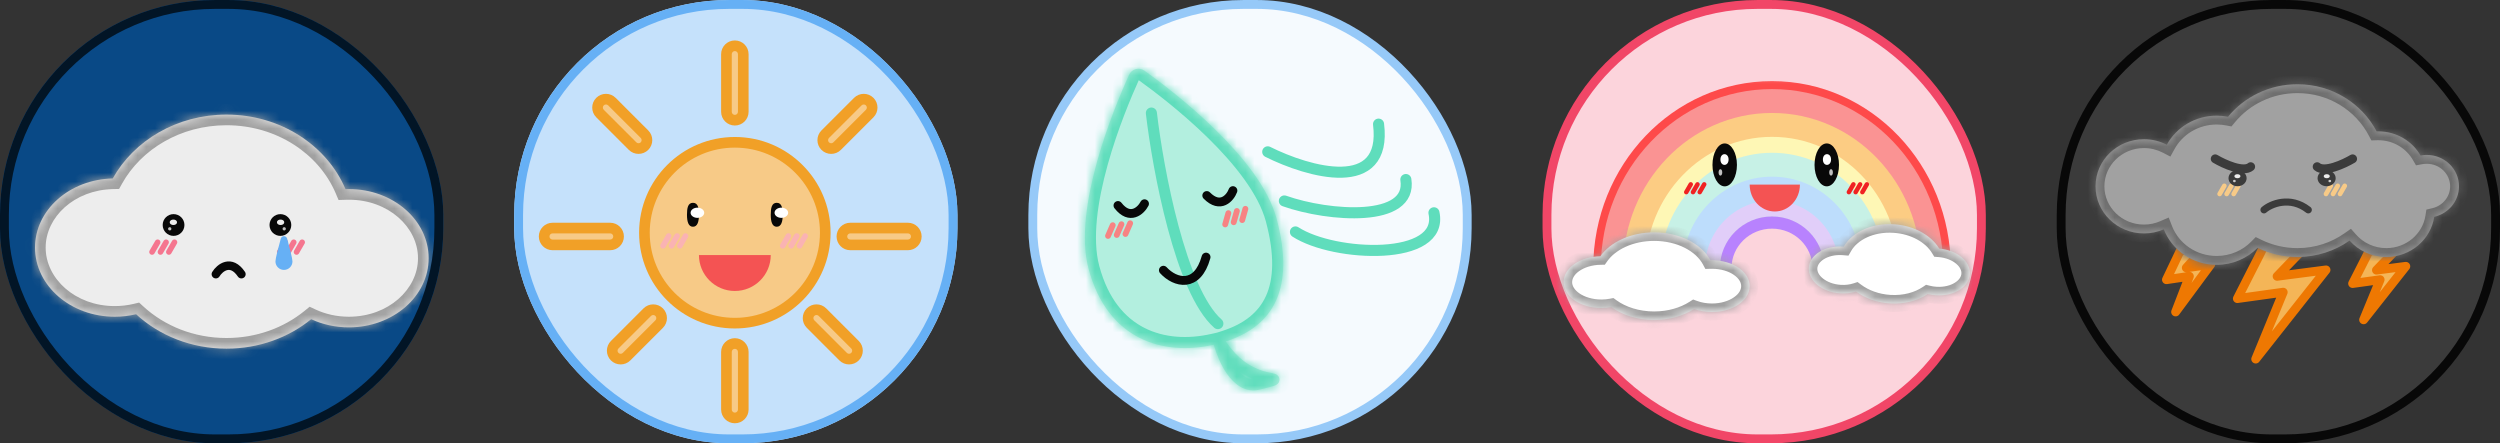<svg width="282" height="50" viewBox="0 0 282 50" fill="none" xmlns="http://www.w3.org/2000/svg">
<rect x="0" y="0" width="282" height="50" fill="#333333" stroke="none"/>
<g clip-path="url(#clip0_2502_11659)">
<rect y="0.002" width="50" height="50" rx="24.25" fill="#094986"/>
<mask id="path-3-inside-1_2502_11659" fill="white">
<path fill-rule="evenodd" clip-rule="evenodd" d="M35.102 36.005C32.56 38.072 29.215 39.327 25.55 39.327C21.566 39.327 17.959 37.843 15.352 35.446C14.587 35.629 13.782 35.727 12.95 35.727C7.98 35.727 3.95 32.235 3.95 27.927C3.95 23.686 7.855 20.236 12.719 20.13C15.102 15.854 19.953 12.927 25.55 12.927C31.659 12.927 36.879 16.413 38.971 21.334C39.097 21.329 39.223 21.327 39.35 21.327C44.321 21.327 48.35 24.819 48.35 29.127C48.35 33.435 44.321 36.927 39.35 36.927C37.814 36.927 36.367 36.593 35.102 36.005Z"/>
</mask>
<path fill-rule="evenodd" clip-rule="evenodd" d="M35.102 36.005C32.56 38.072 29.215 39.327 25.55 39.327C21.566 39.327 17.959 37.843 15.352 35.446C14.587 35.629 13.782 35.727 12.95 35.727C7.98 35.727 3.95 32.235 3.95 27.927C3.95 23.686 7.855 20.236 12.719 20.13C15.102 15.854 19.953 12.927 25.55 12.927C31.659 12.927 36.879 16.413 38.971 21.334C39.097 21.329 39.223 21.327 39.35 21.327C44.321 21.327 48.35 24.819 48.35 29.127C48.35 33.435 44.321 36.927 39.35 36.927C37.814 36.927 36.367 36.593 35.102 36.005Z" fill="#EDEDED"/>
<path d="M35.102 36.005L35.608 34.917L34.927 34.6L34.345 35.074L35.102 36.005ZM15.352 35.446L16.164 34.563L15.694 34.13L15.073 34.279L15.352 35.446ZM12.719 20.13L12.745 21.329L13.432 21.314L13.767 20.714L12.719 20.13ZM38.971 21.334L37.867 21.803L38.19 22.562L39.014 22.533L38.971 21.334ZM25.55 40.527C29.49 40.527 33.103 39.177 35.859 36.936L34.345 35.074C32.018 36.967 28.94 38.127 25.55 38.127V40.527ZM14.54 36.33C17.37 38.932 21.267 40.527 25.55 40.527V38.127C21.865 38.127 18.548 36.755 16.164 34.563L14.54 36.33ZM12.95 36.927C13.876 36.927 14.775 36.818 15.631 36.613L15.073 34.279C14.399 34.44 13.688 34.527 12.95 34.527V36.927ZM2.75 27.927C2.75 33.053 7.484 36.927 12.95 36.927V34.527C8.475 34.527 5.15 31.417 5.15 27.927H2.75ZM12.693 18.93C7.34 19.047 2.75 22.882 2.75 27.927H5.15C5.15 24.491 8.371 21.425 12.745 21.329L12.693 18.93ZM25.55 11.727C19.538 11.727 14.275 14.872 11.671 19.545L13.767 20.714C15.928 16.836 20.368 14.127 25.55 14.127V11.727ZM40.076 20.864C37.782 15.472 32.108 11.727 25.55 11.727V14.127C31.209 14.127 35.975 17.355 37.867 21.803L40.076 20.864ZM39.014 22.533C39.126 22.529 39.238 22.527 39.35 22.527V20.127C39.209 20.127 39.068 20.13 38.928 20.134L39.014 22.533ZM39.35 22.527C43.825 22.527 47.15 25.637 47.15 29.127H49.55C49.55 24.001 44.816 20.127 39.35 20.127V22.527ZM47.15 29.127C47.15 32.617 43.825 35.727 39.35 35.727V38.127C44.816 38.127 49.55 34.253 49.55 29.127H47.15ZM39.35 35.727C37.988 35.727 36.714 35.431 35.608 34.917L34.596 37.093C36.021 37.755 37.64 38.127 39.35 38.127V35.727Z" fill="#A1A1A1" mask="url(#path-3-inside-1_2502_11659)"/>
<circle cx="19.577" cy="25.38" r="1.227" fill="#080808"/>
<ellipse cx="19.556" cy="25.074" rx="0.409" ry="0.307" fill="#EDEDED"/>
<circle opacity="0.8" cx="0.184" cy="0.184" r="0.184" transform="matrix(1 0 0 -1 18.963 25.994)" fill="#EDEDED"/>
<circle cx="1.227" cy="1.227" r="1.227" transform="matrix(-1 0 0 1 32.856 24.154)" fill="#080808"/>
<ellipse cx="0.409" cy="0.307" rx="0.409" ry="0.307" transform="matrix(-1 0 0 1 32.059 24.767)" fill="#EDEDED"/>
<circle opacity="0.8" cx="32.059" cy="25.81" r="0.184" transform="rotate(180 32.059 25.81)" fill="#EDEDED"/>
<path d="M24.35 30.927C24.787 30.203 26.052 29.188 27.23 30.927" stroke="#080808" stroke-width="0.96" stroke-linecap="round"/>
<path d="M17.15 28.423L17.783 27.327" stroke="#F5768F" stroke-width="0.633" stroke-linecap="round"/>
<path d="M18.1 28.423L18.733 27.327" stroke="#F5768F" stroke-width="0.633" stroke-linecap="round"/>
<path d="M19.049 28.423L19.682 27.327" stroke="#F5768F" stroke-width="0.633" stroke-linecap="round"/>
<path d="M31.55 28.423L32.183 27.327" stroke="#F5768F" stroke-width="0.633" stroke-linecap="round"/>
<path d="M32.499 28.423L33.133 27.327" stroke="#F5768F" stroke-width="0.633" stroke-linecap="round"/>
<path d="M33.449 28.423L34.082 27.327" stroke="#F5768F" stroke-width="0.633" stroke-linecap="round"/>
<path d="M32.99 29.487C32.99 30.017 32.56 30.447 32.03 30.447C31.5 30.447 31.07 30.017 31.07 29.487C31.07 29.177 31.399 27.915 31.672 26.921C31.774 26.55 32.287 26.55 32.389 26.921C32.662 27.915 32.99 29.177 32.99 29.487Z" fill="#66B0F5"/>
</g>
<rect x="0.5" y="0.502" width="49" height="49" rx="23.75" stroke="#021526"/>
<g clip-path="url(#clip1_2502_11659)">
<rect x="58" y="0.002" width="50" height="50" rx="24.25" fill="#C5E1FB"/>
<path fill-rule="evenodd" clip-rule="evenodd" d="M98.103 11.463C98.473 11.834 98.473 12.435 98.103 12.806L94.428 16.481C94.057 16.852 93.456 16.852 93.085 16.481C92.714 16.11 92.714 15.509 93.085 15.138L96.76 11.463C97.131 11.093 97.732 11.093 98.103 11.463ZM83.841 6.112C83.841 5.587 83.416 5.162 82.892 5.162C82.367 5.162 81.942 5.587 81.942 6.112L81.942 12.608C81.942 13.133 82.367 13.558 82.892 13.558C83.416 13.558 83.841 13.133 83.841 12.608L83.841 6.112ZM83.841 39.697C83.841 39.173 83.416 38.748 82.891 38.748C82.367 38.748 81.942 39.173 81.942 39.697L81.942 46.194C81.942 46.718 82.367 47.144 82.891 47.144C83.415 47.144 83.841 46.718 83.841 46.194V39.697ZM61.38 26.674C61.38 26.15 61.805 25.725 62.329 25.725L68.826 25.725C69.35 25.725 69.775 26.15 69.775 26.674C69.775 27.199 69.35 27.624 68.826 27.624L62.329 27.624C61.805 27.624 61.38 27.199 61.38 26.674ZM95.914 25.725C95.39 25.725 94.965 26.15 94.965 26.674C94.965 27.199 95.39 27.624 95.914 27.624L102.411 27.624C102.935 27.624 103.36 27.199 103.36 26.674C103.36 26.15 102.935 25.725 102.411 25.725L95.914 25.725ZM67.68 11.463C68.051 11.092 68.652 11.092 69.023 11.463L72.698 15.138C73.069 15.509 73.069 16.11 72.698 16.481C72.327 16.852 71.726 16.852 71.355 16.481L67.68 12.806C67.309 12.435 67.309 11.834 67.68 11.463ZM92.772 35.211C92.401 34.84 91.8 34.84 91.429 35.211C91.058 35.582 91.058 36.183 91.429 36.554L95.104 40.229C95.475 40.6 96.076 40.6 96.447 40.229C96.818 39.858 96.818 39.257 96.447 38.886L92.772 35.211ZM74.355 36.554C74.725 36.184 74.725 35.582 74.355 35.212C73.984 34.841 73.382 34.841 73.012 35.212L69.337 38.886C68.966 39.257 68.966 39.859 69.337 40.229C69.707 40.6 70.309 40.6 70.68 40.229L74.355 36.554Z" fill="#F7CA87"/>
<path d="M98.103 12.806L98.527 13.231L98.527 13.231L98.103 12.806ZM98.103 11.463L97.678 11.888L98.103 11.463ZM94.428 16.481L94.003 16.057L94.003 16.057L94.428 16.481ZM93.085 15.138L92.66 14.714L93.085 15.138ZM96.76 11.463L97.184 11.888L96.76 11.463ZM83.841 6.112H83.241H83.841ZM81.942 6.112L82.542 6.112L82.542 6.112H81.942ZM81.942 12.608H81.342L81.342 12.608L81.942 12.608ZM83.841 12.608H84.441H83.841ZM82.891 38.748L82.891 39.348H82.891L82.891 38.748ZM83.841 39.697L83.241 39.697L83.841 39.697ZM81.942 39.697L82.542 39.697L81.942 39.697ZM81.942 46.194H81.342H81.942ZM82.891 47.144L82.891 46.544H82.891V47.144ZM83.841 46.194L84.441 46.194L83.841 46.194ZM62.329 25.725L62.329 26.325L62.329 26.325L62.329 25.725ZM68.826 25.725L68.826 26.325L68.826 25.725ZM69.775 26.674L69.175 26.674L69.175 26.674L69.775 26.674ZM68.826 27.624L68.826 27.024L68.826 27.024L68.826 27.624ZM62.329 27.624L62.329 28.224L62.329 27.624ZM94.965 26.674L95.565 26.674L95.565 26.674L94.965 26.674ZM95.914 25.725L95.914 26.325L95.914 25.725ZM95.914 27.624L95.914 27.024L95.914 27.024L95.914 27.624ZM102.411 27.624L102.411 27.024L102.411 27.024L102.411 27.624ZM103.36 26.674H102.76L102.76 26.674L103.36 26.674ZM102.411 25.725L102.411 26.325L102.411 26.325L102.411 25.725ZM69.023 11.463L68.599 11.887L69.023 11.463ZM67.68 11.463L68.105 11.887L67.68 11.463ZM72.698 15.138L73.122 14.714L73.122 14.714L72.698 15.138ZM92.772 35.211L93.196 34.787L92.772 35.211ZM91.429 36.554L91.005 36.978L91.429 36.554ZM95.104 40.229L95.528 39.805L95.104 40.229ZM96.447 38.886L96.871 38.462L96.871 38.462L96.447 38.886ZM74.355 36.554L74.779 36.979L74.355 36.554ZM73.012 35.212L73.436 35.636L73.012 35.212ZM69.337 38.886L68.912 38.462L69.337 38.886ZM70.68 40.229L70.255 39.805L70.68 40.229ZM98.527 13.231C99.132 12.625 99.132 11.644 98.527 11.039L97.678 11.888C97.815 12.024 97.815 12.245 97.678 12.382L98.527 13.231ZM94.852 16.906L98.527 13.231L97.678 12.382L94.003 16.057L94.852 16.906ZM92.66 16.906C93.266 17.511 94.247 17.511 94.852 16.906L94.003 16.057C93.867 16.194 93.645 16.194 93.509 16.057L92.66 16.906ZM92.66 14.714C92.055 15.319 92.055 16.3 92.66 16.906L93.509 16.057C93.373 15.921 93.373 15.699 93.509 15.563L92.66 14.714ZM96.335 11.039L92.66 14.714L93.509 15.563L97.184 11.888L96.335 11.039ZM98.527 11.039C97.922 10.434 96.941 10.434 96.335 11.039L97.184 11.888C97.32 11.751 97.542 11.751 97.678 11.888L98.527 11.039ZM82.892 5.762C83.085 5.762 83.241 5.919 83.241 6.112H84.441C84.441 5.256 83.748 4.562 82.892 4.562V5.762ZM82.542 6.112C82.542 5.919 82.699 5.762 82.892 5.762V4.562C82.036 4.562 81.342 5.256 81.342 6.112H82.542ZM82.542 12.608V6.112L81.342 6.112L81.342 12.608H82.542ZM82.892 12.958C82.699 12.958 82.542 12.802 82.542 12.608L81.342 12.608C81.342 13.464 82.036 14.158 82.892 14.158L82.892 12.958ZM83.241 12.608C83.241 12.802 83.085 12.958 82.892 12.958L82.892 14.158C83.748 14.158 84.441 13.464 84.441 12.608L83.241 12.608ZM83.241 6.112L83.241 12.608L84.441 12.608L84.441 6.112H83.241ZM82.891 39.348C83.084 39.348 83.241 39.504 83.241 39.697L84.441 39.697C84.441 38.842 83.747 38.148 82.891 38.148L82.891 39.348ZM82.542 39.697C82.542 39.504 82.698 39.348 82.891 39.348L82.891 38.148C82.035 38.148 81.342 38.842 81.342 39.697L82.542 39.697ZM82.542 46.194L82.542 39.697H81.342L81.342 46.194L82.542 46.194ZM82.891 46.544C82.698 46.544 82.542 46.387 82.542 46.194L81.342 46.194C81.342 47.05 82.035 47.744 82.891 47.744L82.891 46.544ZM83.241 46.194C83.241 46.387 83.084 46.544 82.891 46.544L82.891 47.744C83.747 47.744 84.441 47.05 84.441 46.194L83.241 46.194ZM83.241 39.697L83.241 46.194L84.441 46.194L84.441 39.697H83.241ZM62.329 25.125C61.474 25.125 60.78 25.819 60.78 26.674L61.98 26.674C61.98 26.481 62.136 26.325 62.329 26.325L62.329 25.125ZM68.826 25.125L62.329 25.125L62.329 26.325L68.826 26.325V25.125ZM70.376 26.674C70.376 25.819 69.682 25.125 68.826 25.125L68.826 26.325C69.019 26.325 69.175 26.481 69.175 26.674L70.376 26.674ZM68.826 28.224C69.682 28.224 70.376 27.53 70.376 26.674L69.175 26.674C69.175 26.867 69.019 27.024 68.826 27.024L68.826 28.224ZM62.329 28.224L68.826 28.224V27.024L62.329 27.024L62.329 28.224ZM60.78 26.674C60.78 27.53 61.474 28.224 62.329 28.224L62.329 27.024C62.136 27.024 61.98 26.867 61.98 26.674L60.78 26.674ZM95.565 26.674C95.565 26.481 95.721 26.325 95.914 26.325L95.914 25.125C95.058 25.125 94.365 25.819 94.365 26.674L95.565 26.674ZM95.914 27.024C95.721 27.024 95.565 26.867 95.565 26.674L94.365 26.674C94.365 27.53 95.058 28.224 95.914 28.224L95.914 27.024ZM102.411 27.024H95.914L95.914 28.224L102.411 28.224L102.411 27.024ZM102.76 26.674C102.76 26.867 102.604 27.024 102.411 27.024L102.411 28.224C103.267 28.224 103.96 27.53 103.96 26.674L102.76 26.674ZM102.411 26.325C102.604 26.325 102.76 26.481 102.76 26.674L103.96 26.674C103.96 25.819 103.267 25.125 102.411 25.125L102.411 26.325ZM95.914 26.325L102.411 26.325L102.411 25.125L95.914 25.125L95.914 26.325ZM69.447 11.039C68.842 10.433 67.861 10.433 67.256 11.039L68.105 11.887C68.241 11.751 68.462 11.751 68.599 11.887L69.447 11.039ZM73.122 14.714L69.447 11.039L68.599 11.887L72.274 15.562L73.122 14.714ZM73.122 16.905C73.728 16.3 73.728 15.319 73.122 14.714L72.274 15.562C72.41 15.699 72.41 15.92 72.274 16.056L73.122 16.905ZM70.931 16.905C71.536 17.51 72.517 17.51 73.122 16.905L72.274 16.056C72.137 16.193 71.916 16.193 71.779 16.056L70.931 16.905ZM67.256 13.23L70.931 16.905L71.779 16.056L68.105 12.381L67.256 13.23ZM67.256 11.039C66.651 11.644 66.651 12.625 67.256 13.23L68.105 12.381C67.968 12.245 67.968 12.024 68.105 11.887L67.256 11.039ZM91.853 35.636C91.99 35.499 92.211 35.499 92.347 35.636L93.196 34.787C92.591 34.182 91.61 34.182 91.005 34.787L91.853 35.636ZM91.853 36.13C91.717 35.993 91.717 35.772 91.853 35.636L91.005 34.787C90.4 35.392 90.4 36.373 91.005 36.978L91.853 36.13ZM95.528 39.805L91.853 36.13L91.005 36.978L94.68 40.653L95.528 39.805ZM96.022 39.805C95.886 39.941 95.665 39.941 95.528 39.805L94.68 40.653C95.285 41.258 96.266 41.258 96.871 40.653L96.022 39.805ZM96.022 39.31C96.159 39.447 96.159 39.668 96.022 39.805L96.871 40.653C97.476 40.048 97.476 39.067 96.871 38.462L96.022 39.31ZM92.347 35.636L96.022 39.31L96.871 38.462L93.196 34.787L92.347 35.636ZM73.93 35.636C74.067 35.772 74.067 35.994 73.93 36.13L74.779 36.979C75.384 36.373 75.384 35.392 74.779 34.787L73.93 35.636ZM73.436 35.636C73.573 35.499 73.794 35.499 73.93 35.636L74.779 34.787C74.174 34.182 73.193 34.182 72.587 34.787L73.436 35.636ZM69.761 39.311L73.436 35.636L72.587 34.787L68.912 38.462L69.761 39.311ZM69.761 39.805C69.624 39.669 69.624 39.447 69.761 39.311L68.912 38.462C68.307 39.067 68.307 40.048 68.912 40.654L69.761 39.805ZM70.255 39.805C70.119 39.942 69.897 39.942 69.761 39.805L68.912 40.654C69.518 41.259 70.499 41.259 71.104 40.654L70.255 39.805ZM73.93 36.13L70.255 39.805L71.104 40.654L74.779 36.979L73.93 36.13Z" fill="#F1A027"/>
<circle cx="82.891" cy="26.252" r="10.2" fill="#F7CA87" stroke="#F1A027" stroke-width="1.2"/>
<path d="M78.841 24.227C78.841 24.973 78.69 25.577 78.166 25.577C77.642 25.577 77.491 24.973 77.491 24.227C77.491 23.482 77.589 22.877 78.166 22.877C78.743 22.877 78.841 23.482 78.841 24.227Z" fill="#080808"/>
<path d="M88.291 24.227C88.291 24.973 88.14 25.577 87.616 25.577C87.092 25.577 86.941 24.973 86.941 24.227C86.941 23.482 87.039 22.877 87.616 22.877C88.193 22.877 88.291 23.482 88.291 24.227Z" fill="#080808"/>
<path d="M74.791 27.723L75.424 26.626" stroke="#FAB3B3" stroke-width="0.633" stroke-linecap="round"/>
<path d="M75.741 27.723L76.374 26.626" stroke="#FAB3B3" stroke-width="0.633" stroke-linecap="round"/>
<path d="M76.69 27.723L77.323 26.626" stroke="#FAB3B3" stroke-width="0.633" stroke-linecap="round"/>
<path d="M88.291 27.723L88.924 26.626" stroke="#FAB3B3" stroke-width="0.633" stroke-linecap="round"/>
<path d="M89.241 27.723L89.874 26.626" stroke="#FAB3B3" stroke-width="0.633" stroke-linecap="round"/>
<path d="M90.19 27.723L90.823 26.626" stroke="#FAB3B3" stroke-width="0.633" stroke-linecap="round"/>
<path fill-rule="evenodd" clip-rule="evenodd" d="M78.841 28.771C78.841 28.771 78.841 28.771 78.841 28.771C78.841 31.008 80.654 32.822 82.891 32.822C85.128 32.822 86.941 31.008 86.941 28.771C86.941 28.771 86.941 28.771 86.941 28.771H78.841Z" fill="#F45353"/>
<ellipse cx="78.668" cy="23.999" rx="0.768" ry="0.576" fill="white"/>
<ellipse cx="88.137" cy="23.999" rx="0.768" ry="0.576" fill="white"/>
</g>
<rect x="58.5" y="0.502" width="49" height="49" rx="23.75" stroke="#66B0F5"/>
<rect x="116.5" y="0.502" width="49" height="49" rx="23.75" fill="#F5FAFE"/>
<rect x="116.5" y="0.502" width="49" height="49" rx="23.75" stroke="#96C9F8"/>
<mask id="path-36-inside-2_2502_11659" fill="white">
<path fill-rule="evenodd" clip-rule="evenodd" d="M136.911 38.886C131.211 40.18 124.938 38.34 122.793 30.333C120.963 23.505 125.64 12.225 127.351 8.448C127.662 7.763 128.495 7.539 129.107 7.978C132.477 10.393 142.167 17.823 143.997 24.651C146.122 32.581 143.618 36.786 138.278 38.512C139.716 40.651 141.07 41.263 141.775 41.583L141.794 41.591C142.199 41.774 142.608 41.891 142.961 41.973C143.111 42.009 143.248 42.037 143.372 42.063L143.435 42.076L143.435 42.076C143.559 42.102 143.709 42.133 143.821 42.171L143.822 42.172C143.864 42.186 143.995 42.23 144.11 42.333C144.176 42.393 144.287 42.517 144.32 42.712C144.355 42.922 144.282 43.093 144.209 43.196C144.099 43.352 143.945 43.425 143.902 43.445L143.899 43.447C143.829 43.48 143.753 43.507 143.68 43.531C143.404 43.622 142.9 43.748 142.143 43.937L142.106 43.947C140.447 44.361 139.196 43.309 138.388 42.148C137.676 41.126 137.186 39.866 136.911 38.886ZM141.405 42.785C140.818 42.79 140.271 42.47 139.761 41.883C140.377 42.319 140.904 42.56 141.278 42.73C141.321 42.749 141.363 42.767 141.405 42.785Z"/>
</mask>
<path fill-rule="evenodd" clip-rule="evenodd" d="M136.911 38.886C131.211 40.18 124.938 38.34 122.793 30.333C120.963 23.505 125.64 12.225 127.351 8.448C127.662 7.763 128.495 7.539 129.107 7.978C132.477 10.393 142.167 17.823 143.997 24.651C146.122 32.581 143.618 36.786 138.278 38.512C139.716 40.651 141.07 41.263 141.775 41.583L141.794 41.591C142.199 41.774 142.608 41.891 142.961 41.973C143.111 42.009 143.248 42.037 143.372 42.063L143.435 42.076L143.435 42.076C143.559 42.102 143.709 42.133 143.821 42.171L143.822 42.172C143.864 42.186 143.995 42.23 144.11 42.333C144.176 42.393 144.287 42.517 144.32 42.712C144.355 42.922 144.282 43.093 144.209 43.196C144.099 43.352 143.945 43.425 143.902 43.445L143.899 43.447C143.829 43.48 143.753 43.507 143.68 43.531C143.404 43.622 142.9 43.748 142.143 43.937L142.106 43.947C140.447 44.361 139.196 43.309 138.388 42.148C137.676 41.126 137.186 39.866 136.911 38.886ZM141.405 42.785C140.818 42.79 140.271 42.47 139.761 41.883C140.377 42.319 140.904 42.56 141.278 42.73C141.321 42.749 141.363 42.767 141.405 42.785Z" fill="#B3EFDF"/>
<path d="M136.911 38.886L138.115 38.549L137.794 37.404L136.635 37.667L136.911 38.886ZM122.793 30.333L121.585 30.656L122.793 30.333ZM127.351 8.448L128.49 8.964V8.964L127.351 8.448ZM129.107 7.978L128.379 8.994L128.379 8.994L129.107 7.978ZM143.997 24.651L145.204 24.328L143.997 24.651ZM138.278 38.512L137.894 37.323L136.315 37.833L137.241 39.209L138.278 38.512ZM141.775 41.583L141.26 42.721L141.26 42.721L141.775 41.583ZM141.794 41.591L142.309 40.452L142.309 40.452L141.794 41.591ZM142.961 41.973L143.246 40.756H143.246L142.961 41.973ZM143.372 42.063L143.627 40.839L143.626 40.839L143.372 42.063ZM143.435 42.076L143.695 40.853L143.69 40.852L143.435 42.076ZM143.435 42.076L143.176 43.299L143.18 43.3L143.435 42.076ZM143.821 42.171L144.222 40.987L144.222 40.987L143.821 42.171ZM143.822 42.172L143.421 43.355L143.421 43.355L143.822 42.172ZM144.11 42.333L143.274 43.263L143.274 43.263L144.11 42.333ZM144.32 42.712L145.552 42.504L145.552 42.504L144.32 42.712ZM144.209 43.196L145.231 43.916L145.231 43.916L144.209 43.196ZM143.902 43.445L143.369 42.315L143.368 42.315L143.902 43.445ZM143.899 43.447L143.365 42.316L143.364 42.317L143.899 43.447ZM143.68 43.531L144.072 44.718L144.072 44.718L143.68 43.531ZM142.143 43.937L141.84 42.725H141.84L142.143 43.937ZM142.106 43.947L141.803 42.734L141.803 42.734L142.106 43.947ZM138.388 42.148L139.413 41.434V41.434L138.388 42.148ZM139.761 41.883L140.483 40.863L138.818 42.703L139.761 41.883ZM141.405 42.785L141.415 44.035L141.895 41.635L141.405 42.785ZM141.278 42.73L141.794 41.591L141.794 41.591L141.278 42.73ZM136.635 37.667C133.991 38.267 131.311 38.118 129.087 36.984C126.896 35.867 124.995 33.72 124 30.009L121.585 30.656C122.737 34.953 125.044 37.73 127.952 39.211C130.825 40.675 134.132 40.799 137.188 40.105L136.635 37.667ZM124 30.009C123.178 26.942 123.802 22.697 124.948 18.581C126.078 14.523 127.647 10.824 128.49 8.964L126.213 7.932C125.344 9.848 123.719 13.678 122.54 17.911C121.377 22.087 120.578 26.896 121.585 30.656L124 30.009ZM128.49 8.964C128.49 8.963 128.487 8.971 128.475 8.98C128.465 8.989 128.453 8.995 128.44 8.999C128.427 9.002 128.413 9.003 128.399 9.001C128.385 8.998 128.377 8.993 128.379 8.994L129.835 6.961C128.582 6.064 126.849 6.529 126.213 7.932L128.49 8.964ZM128.379 8.994C130.039 10.183 133.247 12.602 136.254 15.552C139.305 18.543 141.968 21.907 142.789 24.975L145.204 24.328C144.197 20.567 141.1 16.802 138.005 13.767C134.868 10.691 131.545 8.187 129.835 6.961L128.379 8.994ZM142.789 24.975C143.812 28.791 143.66 31.498 142.799 33.39C141.955 35.245 140.329 36.536 137.894 37.323L138.662 39.702C141.567 38.763 143.863 37.088 145.074 34.426C146.269 31.802 146.306 28.441 145.204 24.328L142.789 24.975ZM137.241 39.209C138.854 41.609 140.434 42.347 141.26 42.721L142.29 40.444C141.706 40.179 140.577 39.692 139.315 37.815L137.241 39.209ZM141.26 42.721L141.278 42.73L142.309 40.452L142.29 40.444L141.26 42.721ZM141.278 42.73C141.786 42.959 142.282 43.098 142.675 43.19L143.246 40.756C142.934 40.683 142.611 40.589 142.309 40.452L141.278 42.73ZM142.675 43.19C142.844 43.23 142.994 43.261 143.118 43.287L143.626 40.839C143.501 40.813 143.379 40.788 143.246 40.756L142.675 43.19ZM143.117 43.287L143.18 43.3L143.69 40.852L143.627 40.839L143.117 43.287ZM143.175 43.299L143.176 43.299L143.695 40.853L143.695 40.853L143.175 43.299ZM143.18 43.3C143.244 43.313 143.297 43.324 143.345 43.336C143.368 43.341 143.387 43.346 143.401 43.349C143.415 43.353 143.421 43.355 143.419 43.355L144.222 40.987C144.023 40.92 143.791 40.873 143.691 40.852L143.18 43.3ZM143.419 43.355L143.421 43.355L144.224 40.988L144.222 40.987L143.419 43.355ZM143.421 43.355C143.428 43.358 143.409 43.352 143.386 43.34C143.366 43.33 143.323 43.307 143.274 43.263L144.945 41.404C144.63 41.12 144.29 41.01 144.224 40.988L143.421 43.355ZM143.274 43.263C143.223 43.217 143.118 43.105 143.087 42.921L145.552 42.504C145.455 41.928 145.129 41.569 144.945 41.404L143.274 43.263ZM143.087 42.921C143.053 42.72 143.127 42.562 143.187 42.477L145.231 43.916C145.436 43.624 145.657 43.125 145.552 42.504L143.087 42.921ZM143.187 42.477C143.237 42.405 143.288 42.365 143.315 42.346C143.345 42.325 143.372 42.313 143.369 42.315L144.436 44.575C144.509 44.541 144.922 44.354 145.231 43.916L143.187 42.477ZM143.368 42.315L143.365 42.316L144.433 44.577L144.436 44.575L143.368 42.315ZM143.364 42.317C143.365 42.316 143.36 42.319 143.346 42.324C143.331 42.33 143.313 42.336 143.289 42.344L144.072 44.718C144.164 44.688 144.296 44.642 144.434 44.576L143.364 42.317ZM143.289 42.344C143.069 42.417 142.626 42.528 141.84 42.725L142.445 45.15C143.174 44.968 143.74 44.828 144.072 44.718L143.289 42.344ZM141.84 42.725L141.803 42.734L142.408 45.159L142.445 45.15L141.84 42.725ZM141.803 42.734C140.927 42.953 140.134 42.468 139.413 41.434L137.362 42.862C138.258 44.149 139.967 45.769 142.408 45.159L141.803 42.734ZM139.413 41.434C138.808 40.565 138.367 39.448 138.115 38.549L135.707 39.223C136.004 40.284 136.543 41.687 137.362 42.862L139.413 41.434ZM138.818 42.703C139.456 43.438 140.321 44.044 141.415 44.035L141.396 41.535C141.315 41.536 141.086 41.503 140.705 41.064L138.818 42.703ZM141.794 41.591C141.436 41.429 140.998 41.227 140.483 40.863L139.039 42.904C139.756 43.411 140.372 43.692 140.763 43.868L141.794 41.591ZM141.895 41.635C141.861 41.621 141.827 41.606 141.794 41.591L140.763 43.868C140.814 43.892 140.865 43.914 140.916 43.936L141.895 41.635Z" fill="#5FDDBC" mask="url(#path-36-inside-2_2502_11659)"/>
<path d="M129.875 12.752C130.625 19.129 133.175 32.807 137.375 36.502" stroke="#5FDDBC" stroke-width="1.25" stroke-linecap="round" stroke-linejoin="round"/>
<path d="M143 17.127C147.583 19.419 156.5 22.002 155.5 14.002" stroke="#5FDDBC" stroke-width="1.25" stroke-linecap="round" stroke-linejoin="round"/>
<path d="M144.875 22.668C149.9 24.44 159.355 25.145 158.58 20.252" stroke="#5FDDBC" stroke-width="1.25" stroke-linecap="round" stroke-linejoin="round"/>
<path d="M146.125 26.162C150.5 29.002 162.943 29.532 161.75 24.002" stroke="#5FDDBC" stroke-width="1.25" stroke-linecap="round" stroke-linejoin="round"/>
<path d="M129.1 22.983C128.696 23.766 127.45 24.907 126.107 23.181" stroke="#080808" stroke-linecap="round"/>
<path d="M139.073 21.502C138.765 22.327 137.664 23.608 136.125 22.054" stroke="#080808" stroke-linecap="round"/>
<path d="M124.987 26.612L125.516 25.404" stroke="#F78383" stroke-width="0.659" stroke-linecap="round"/>
<path d="M125.97 26.503L126.499 25.294" stroke="#F78383" stroke-width="0.659" stroke-linecap="round"/>
<path d="M126.953 26.393L127.482 25.184" stroke="#F78383" stroke-width="0.659" stroke-linecap="round"/>
<path d="M138.203 25.313L138.561 24.043" stroke="#F78383" stroke-width="0.659" stroke-linecap="round"/>
<path d="M139.162 25.069L139.52 23.8" stroke="#F78383" stroke-width="0.659" stroke-linecap="round"/>
<path d="M140.12 24.825L140.478 23.556" stroke="#F78383" stroke-width="0.659" stroke-linecap="round"/>
<path d="M131.231 30.483C132.56 31.935 135.06 32.56 136.042 29.002" stroke="#080808" stroke-linecap="round"/>
<rect x="174.5" y="0.502" width="49" height="49" rx="23.75" fill="#FCD4DC"/>
<rect x="174.5" y="0.502" width="49" height="49" rx="23.75" stroke="#F14667"/>
<mask id="mask0_2502_11659" style="mask-type:alpha" maskUnits="userSpaceOnUse" x="178" y="8" width="43" height="23">
<rect x="178.894" y="8.252" width="41.979" height="22.452" fill="#D9D9D9"/>
</mask>
<g mask="url(#mask0_2502_11659)">
<path fill-rule="evenodd" clip-rule="evenodd" d="M199.883 51.359C211.021 51.359 220.051 41.91 220.051 30.255C220.051 18.599 211.021 9.15 199.883 9.15C188.744 9.15 179.714 18.599 179.714 30.255C179.714 41.91 188.744 51.359 199.883 51.359ZM199.883 36.351C203.273 36.351 206.021 33.622 206.021 30.255C206.021 26.887 203.273 24.158 199.883 24.158C196.493 24.158 193.745 26.887 193.745 30.255C193.745 33.622 196.493 36.351 199.883 36.351Z" fill="#FE4A4A"/>
<path fill-rule="evenodd" clip-rule="evenodd" d="M199.883 50.461C210.548 50.461 219.193 41.414 219.193 30.255C219.193 19.095 210.548 10.048 199.883 10.048C189.218 10.048 180.573 19.095 180.573 30.255C180.573 41.414 189.218 50.461 199.883 50.461ZM199.883 36.092C203.128 36.092 205.76 33.478 205.76 30.255C205.76 27.031 203.128 24.417 199.883 24.417C196.637 24.417 194.006 27.031 194.006 30.255C194.006 33.478 196.637 36.092 199.883 36.092Z" fill="#FA9393"/>
<path fill-rule="evenodd" clip-rule="evenodd" d="M199.883 12.742C209.156 12.742 216.674 20.583 216.674 30.255C216.674 39.926 209.156 47.767 199.883 47.767C190.609 47.767 183.091 39.926 183.091 30.255C183.091 20.583 190.609 12.742 199.883 12.742ZM199.883 24.417C203.128 24.417 205.76 27.031 205.76 30.255C205.76 33.478 203.128 36.092 199.883 36.092C196.637 36.092 194.006 33.478 194.006 30.255C194.006 27.031 196.637 24.417 199.883 24.417Z" fill="#FCCC83"/>
<path fill-rule="evenodd" clip-rule="evenodd" d="M199.883 15.437C207.766 15.437 214.156 22.071 214.156 30.255C214.156 38.438 207.766 45.073 199.883 45.073C192 45.073 185.61 38.438 185.61 30.255C185.61 22.071 192 15.437 199.883 15.437ZM199.883 24.417C203.129 24.417 205.76 27.031 205.76 30.255C205.76 33.478 203.129 36.092 199.883 36.092C196.637 36.092 194.006 33.478 194.006 30.255C194.006 27.031 196.637 24.417 199.883 24.417Z" fill="#FEF7B5"/>
<path fill-rule="evenodd" clip-rule="evenodd" d="M199.883 17.233C206.838 17.233 212.477 23.063 212.477 30.255C212.477 37.446 206.838 43.276 199.883 43.276C192.928 43.276 187.29 37.446 187.29 30.255C187.29 23.063 192.928 17.233 199.883 17.233ZM199.883 24.417C203.129 24.417 205.76 27.031 205.76 30.255C205.76 33.478 203.129 36.092 199.883 36.092C196.637 36.092 194.006 33.478 194.006 30.255C194.006 27.031 196.637 24.417 199.883 24.417Z" fill="#C7F1E6"/>
<path fill-rule="evenodd" clip-rule="evenodd" d="M199.883 19.927C205.447 19.927 209.958 24.551 209.958 30.255C209.958 35.958 205.447 40.582 199.883 40.582C194.319 40.582 189.808 35.958 189.808 30.255C189.808 24.551 194.319 19.927 199.883 19.927ZM199.883 24.417C203.128 24.417 205.76 27.031 205.76 30.255C205.76 33.478 203.128 36.092 199.883 36.092C196.637 36.092 194.006 33.478 194.006 30.255C194.006 27.031 196.637 24.417 199.883 24.417Z" fill="#BDDDFC"/>
<path fill-rule="evenodd" clip-rule="evenodd" d="M199.883 22.621C204.056 22.621 207.439 26.039 207.439 30.255C207.439 34.47 204.056 37.888 199.883 37.888C195.71 37.888 192.327 34.47 192.327 30.255C192.327 26.039 195.71 22.621 199.883 22.621ZM199.883 24.417C203.128 24.417 205.76 27.031 205.76 30.255C205.76 33.478 203.128 36.092 199.883 36.092C196.637 36.092 194.006 33.478 194.006 30.255C194.006 27.031 196.637 24.417 199.883 24.417Z" fill="#E1CEF9"/>
<path fill-rule="evenodd" clip-rule="evenodd" d="M199.883 24.417C203.129 24.417 205.76 27.031 205.76 30.255C205.76 33.478 203.129 36.092 199.883 36.092C196.637 36.092 194.006 33.478 194.006 30.255C194.006 27.031 196.637 24.417 199.883 24.417ZM199.883 25.791C202.408 25.791 204.454 27.789 204.454 30.255C204.454 32.72 202.408 34.718 199.883 34.718C197.359 34.718 195.312 32.72 195.312 30.255C195.312 27.789 197.359 25.791 199.883 25.791Z" fill="#B882FE"/>
</g>
<mask id="path-61-inside-3_2502_11659" fill="white">
<path fill-rule="evenodd" clip-rule="evenodd" d="M191.101 34.849C189.9 35.622 188.318 36.092 186.586 36.092C184.702 36.092 182.997 35.537 181.765 34.64C181.404 34.708 181.023 34.745 180.63 34.745C178.28 34.745 176.375 33.438 176.375 31.826C176.375 30.239 178.221 28.948 180.52 28.908C181.647 27.309 183.94 26.213 186.586 26.213C189.474 26.213 191.941 27.518 192.931 29.359C192.99 29.357 193.05 29.357 193.11 29.357C195.459 29.357 197.364 30.663 197.364 32.275C197.364 33.887 195.459 35.194 193.11 35.194C192.383 35.194 191.7 35.069 191.101 34.849Z"/>
</mask>
<path fill-rule="evenodd" clip-rule="evenodd" d="M191.101 34.849C189.9 35.622 188.318 36.092 186.586 36.092C184.702 36.092 182.997 35.537 181.765 34.64C181.404 34.708 181.023 34.745 180.63 34.745C178.28 34.745 176.375 33.438 176.375 31.826C176.375 30.239 178.221 28.948 180.52 28.908C181.647 27.309 183.94 26.213 186.586 26.213C189.474 26.213 191.941 27.518 192.931 29.359C192.99 29.357 193.05 29.357 193.11 29.357C195.459 29.357 197.364 30.663 197.364 32.275C197.364 33.887 195.459 35.194 193.11 35.194C192.383 35.194 191.7 35.069 191.101 34.849Z" fill="white"/>
<path d="M191.101 34.849L191.433 33.948L190.984 33.783L190.582 34.042L191.101 34.849ZM181.765 34.64L182.33 33.864L181.994 33.619L181.586 33.697L181.765 34.64ZM180.52 28.908L180.537 29.868L181.024 29.86L181.305 29.461L180.52 28.908ZM192.931 29.359L192.085 29.814L192.365 30.335L192.958 30.319L192.931 29.359ZM186.586 37.052C188.486 37.052 190.251 36.538 191.621 35.656L190.582 34.042C189.548 34.707 188.151 35.132 186.586 35.132V37.052ZM181.2 35.416C182.614 36.445 184.522 37.052 186.586 37.052V35.132C184.883 35.132 183.381 34.629 182.33 33.864L181.2 35.416ZM180.63 35.705C181.082 35.705 181.523 35.663 181.944 35.583L181.586 33.697C181.284 33.754 180.963 33.785 180.63 33.785V35.705ZM175.415 31.826C175.415 33.04 176.133 34.033 177.078 34.682C178.027 35.333 179.286 35.705 180.63 35.705V33.785C179.623 33.785 178.755 33.504 178.164 33.098C177.569 32.69 177.335 32.224 177.335 31.826H175.415ZM180.504 27.949C179.188 27.971 177.959 28.351 177.034 29.002C176.111 29.65 175.415 30.631 175.415 31.826H177.335C177.335 31.434 177.562 30.977 178.137 30.573C178.709 30.171 179.553 29.885 180.537 29.868L180.504 27.949ZM186.586 25.253C183.708 25.253 181.083 26.441 179.735 28.356L181.305 29.461C182.21 28.176 184.172 27.173 186.586 27.173V25.253ZM193.776 28.905C192.572 26.664 189.715 25.253 186.586 25.253V27.173C189.233 27.173 191.31 28.372 192.085 29.814L193.776 28.905ZM192.958 30.319C193.008 30.317 193.059 30.317 193.11 30.317V28.396C193.041 28.396 192.972 28.398 192.903 28.399L192.958 30.319ZM193.11 30.317C194.116 30.317 194.984 30.598 195.575 31.003C196.17 31.411 196.404 31.877 196.404 32.275H198.324C198.324 31.061 197.606 30.068 196.661 29.42C195.712 28.768 194.453 28.396 193.11 28.396V30.317ZM196.404 32.275C196.404 32.673 196.17 33.139 195.575 33.547C194.984 33.953 194.116 34.234 193.11 34.234V36.154C194.453 36.154 195.712 35.782 196.661 35.131C197.606 34.483 198.324 33.489 198.324 32.275H196.404ZM193.11 34.234C192.492 34.234 191.921 34.127 191.433 33.948L190.77 35.75C191.478 36.011 192.275 36.154 193.11 36.154V34.234Z" fill="#A1A1A1" mask="url(#path-61-inside-3_2502_11659)"/>
<mask id="path-63-inside-4_2502_11659" fill="white">
<path fill-rule="evenodd" clip-rule="evenodd" d="M209.363 32.88C210.368 33.632 211.706 34.133 213.194 34.224C214.832 34.325 216.338 33.91 217.445 33.16C217.747 33.237 218.065 33.288 218.395 33.308C220.43 33.433 222.136 32.355 222.205 30.899C222.273 29.467 220.734 28.203 218.747 28.043C217.837 26.546 215.903 25.441 213.62 25.3C211.107 25.145 208.904 26.204 207.976 27.828C207.933 27.824 207.889 27.821 207.846 27.818C205.811 27.693 204.105 28.772 204.036 30.227C203.966 31.683 205.559 32.965 207.594 33.09C208.229 33.129 208.832 33.051 209.363 32.88Z"/>
</mask>
<path fill-rule="evenodd" clip-rule="evenodd" d="M209.363 32.88C210.368 33.632 211.706 34.133 213.194 34.224C214.832 34.325 216.338 33.91 217.445 33.16C217.747 33.237 218.065 33.288 218.395 33.308C220.43 33.433 222.136 32.355 222.205 30.899C222.273 29.467 220.734 28.203 218.747 28.043C217.837 26.546 215.903 25.441 213.62 25.3C211.107 25.145 208.904 26.204 207.976 27.828C207.933 27.824 207.889 27.821 207.846 27.818C205.811 27.693 204.105 28.772 204.036 30.227C203.966 31.683 205.559 32.965 207.594 33.09C208.229 33.129 208.832 33.051 209.363 32.88Z" fill="white"/>
<path d="M213.194 34.224L213.142 35.183L213.194 34.224ZM209.363 32.88L209.065 31.966L209.536 31.815L209.935 32.113L209.363 32.88ZM217.445 33.16L216.903 32.364L217.258 32.123L217.676 32.229L217.445 33.16ZM218.395 33.308L218.343 34.267L218.343 34.267L218.395 33.308ZM222.205 30.899L223.164 30.951L222.205 30.899ZM218.747 28.043L218.677 29L218.185 28.961L217.928 28.538L218.747 28.043ZM213.62 25.3L213.672 24.342L213.62 25.3ZM207.976 27.828L208.81 28.309L208.508 28.837L207.9 28.785L207.976 27.828ZM207.846 27.818L207.794 28.777L207.794 28.777L207.846 27.818ZM207.594 33.09L207.542 34.049L207.594 33.09ZM213.142 35.183C211.48 35.081 209.958 34.52 208.792 33.648L209.935 32.113C210.778 32.744 211.933 33.185 213.246 33.266L213.142 35.183ZM217.987 33.956C216.689 34.836 214.97 35.295 213.142 35.183L213.246 33.266C214.694 33.355 215.986 32.985 216.903 32.364L217.987 33.956ZM218.343 34.267C217.953 34.242 217.575 34.182 217.214 34.09L217.676 32.229C217.919 32.291 218.177 32.333 218.447 32.349L218.343 34.267ZM223.164 30.951C223.11 32.07 222.43 32.955 221.554 33.509C220.676 34.064 219.537 34.34 218.343 34.267L218.447 32.349C219.288 32.401 220.019 32.2 220.52 31.883C221.023 31.566 221.23 31.183 221.247 30.846L223.164 30.951ZM218.817 27.086C219.984 27.18 221.059 27.6 221.853 28.255C222.646 28.908 223.216 29.854 223.164 30.951L221.247 30.846C221.262 30.512 221.096 30.11 220.64 29.734C220.185 29.358 219.496 29.067 218.677 29L218.817 27.086ZM213.672 24.342C216.203 24.497 218.458 25.726 219.566 27.548L217.928 28.538C217.215 27.365 215.604 26.384 213.568 26.259L213.672 24.342ZM207.142 27.346C208.296 25.327 210.899 24.171 213.672 24.342L213.568 26.259C211.315 26.12 209.512 27.08 208.81 28.309L207.142 27.346ZM207.9 28.785C207.865 28.782 207.829 28.779 207.794 28.777L207.898 26.86C207.949 26.863 208.001 26.867 208.052 26.871L207.9 28.785ZM207.794 28.777C206.953 28.725 206.222 28.926 205.721 29.243C205.218 29.561 205.011 29.943 204.994 30.28L203.077 30.175C203.131 29.056 203.811 28.171 204.687 27.617C205.565 27.062 206.704 26.786 207.898 26.86L207.794 28.777ZM204.994 30.28C204.978 30.619 205.15 31.03 205.624 31.411C206.095 31.79 206.806 32.08 207.646 32.132L207.542 34.049C206.348 33.975 205.244 33.561 204.428 32.904C203.614 32.249 203.024 31.291 203.077 30.175L204.994 30.28ZM207.646 32.132C208.167 32.164 208.651 32.099 209.065 31.966L209.662 33.795C209.014 34.003 208.291 34.095 207.542 34.049L207.646 32.132Z" fill="#A1A1A1" mask="url(#path-63-inside-4_2502_11659)"/>
<path fill-rule="evenodd" clip-rule="evenodd" d="M197.364 20.825C197.364 20.825 197.364 20.825 197.364 20.825C197.364 22.499 198.633 23.856 200.198 23.856C201.763 23.856 203.031 22.499 203.031 20.825C203.031 20.825 203.031 20.825 203.031 20.825H197.364Z" fill="#F45353"/>
<path d="M190.209 21.674L190.716 20.796" stroke="#F02222" stroke-width="0.506" stroke-linecap="round"/>
<path d="M190.969 21.674L191.476 20.797" stroke="#F02222" stroke-width="0.506" stroke-linecap="round"/>
<path d="M191.729 21.674L192.235 20.796" stroke="#F02222" stroke-width="0.506" stroke-linecap="round"/>
<path d="M208.555 21.674L209.062 20.796" stroke="#F02222" stroke-width="0.506" stroke-linecap="round"/>
<path d="M209.315 21.674L209.821 20.796" stroke="#F02222" stroke-width="0.506" stroke-linecap="round"/>
<path d="M210.074 21.674L210.581 20.796" stroke="#F02222" stroke-width="0.506" stroke-linecap="round"/>
<ellipse cx="194.547" cy="18.6" rx="1.38" ry="2.421" fill="#080808"/>
<ellipse cx="194.524" cy="17.995" rx="0.46" ry="0.605" fill="white"/>
<ellipse opacity="0.8" cx="0.207" cy="0.363" rx="0.207" ry="0.363" transform="matrix(1 0 0 -1 193.856 19.811)" fill="#EDEDED"/>
<ellipse cx="1.38" cy="2.421" rx="1.38" ry="2.421" transform="matrix(-1 0 0 1 207.439 16.178)" fill="#080808"/>
<ellipse cx="0.46" cy="0.605" rx="0.46" ry="0.605" transform="matrix(-1 0 0 1 206.542 17.389)" fill="white"/>
<ellipse opacity="0.8" cx="206.543" cy="19.447" rx="0.207" ry="0.363" transform="rotate(180 206.543 19.447)" fill="#EDEDED"/>
<rect x="232.5" y="0.502" width="49" height="49" rx="23.75" fill="#3B3B3B"/>
<rect x="232.5" y="0.502" width="49" height="49" rx="23.75" stroke="#080808"/>
<path d="M252.375 33.68L255.478 27.575L260.651 27.216L256.858 31.166L262.375 30.448L254.444 40.502L257.547 32.961L252.375 33.68Z" fill="#F4B557" stroke="#EE7802" stroke-linecap="round" stroke-linejoin="round"/>
<path d="M265.375 31.98L267.237 28.317L270.341 28.102L268.065 30.472L271.375 30.041L266.616 36.073L268.478 31.549L265.375 31.98Z" fill="#F4B557" stroke="#EE7802" stroke-linecap="round" stroke-linejoin="round"/>
<path d="M244.375 31.549L245.927 28.294L248.513 28.102L246.616 30.209L249.375 29.826L245.409 35.188L246.961 31.166L244.375 31.549Z" fill="#F4B557" stroke="#EE7802" stroke-linecap="round" stroke-linejoin="round"/>
<mask id="path-82-inside-5_2502_11659" fill="white">
<path fill-rule="evenodd" clip-rule="evenodd" d="M265.03 27.138C263.378 28.302 261.348 28.988 259.153 28.988C257.536 28.988 256.008 28.615 254.655 27.954C253.494 29.137 251.856 29.873 250.042 29.873C247.314 29.873 244.987 28.209 244.075 25.868C243.393 26.165 242.637 26.331 241.842 26.331C238.823 26.331 236.375 23.951 236.375 21.016C236.375 18.081 238.823 15.702 241.842 15.702C242.771 15.702 243.647 15.928 244.414 16.326C245.487 14.373 247.605 13.045 250.042 13.045C250.479 13.045 250.905 13.088 251.318 13.169C253.154 10.934 255.981 9.502 259.153 9.502C263.049 9.502 266.425 11.663 268.084 14.819C268.144 14.817 268.204 14.816 268.264 14.816C270.314 14.816 272.101 15.914 273.037 17.538C273.261 17.495 273.493 17.473 273.731 17.473C275.743 17.473 277.375 19.06 277.375 21.016C277.375 22.688 276.184 24.089 274.582 24.462C274.19 27.023 271.919 28.988 269.175 28.988C267.517 28.988 266.032 28.27 265.03 27.138Z"/>
</mask>
<path fill-rule="evenodd" clip-rule="evenodd" d="M265.03 27.138C263.378 28.302 261.348 28.988 259.153 28.988C257.536 28.988 256.008 28.615 254.655 27.954C253.494 29.137 251.856 29.873 250.042 29.873C247.314 29.873 244.987 28.209 244.075 25.868C243.393 26.165 242.637 26.331 241.842 26.331C238.823 26.331 236.375 23.951 236.375 21.016C236.375 18.081 238.823 15.702 241.842 15.702C242.771 15.702 243.647 15.928 244.414 16.326C245.487 14.373 247.605 13.045 250.042 13.045C250.479 13.045 250.905 13.088 251.318 13.169C253.154 10.934 255.981 9.502 259.153 9.502C263.049 9.502 266.425 11.663 268.084 14.819C268.144 14.817 268.204 14.816 268.264 14.816C270.314 14.816 272.101 15.914 273.037 17.538C273.261 17.495 273.493 17.473 273.731 17.473C275.743 17.473 277.375 19.06 277.375 21.016C277.375 22.688 276.184 24.089 274.582 24.462C274.19 27.023 271.919 28.988 269.175 28.988C267.517 28.988 266.032 28.27 265.03 27.138Z" fill="#A1A1A1"/>
<path d="M265.03 27.138L265.778 26.475L265.185 25.805L264.453 26.32L265.03 27.138ZM254.655 27.954L255.095 27.056L254.447 26.739L253.942 27.253L254.655 27.954ZM244.075 25.868L245.007 25.505L244.629 24.536L243.676 24.951L244.075 25.868ZM244.414 16.326L243.953 17.213L244.819 17.663L245.29 16.808L244.414 16.326ZM251.318 13.169L251.124 14.15L251.711 14.266L252.09 13.804L251.318 13.169ZM268.084 14.819L267.198 15.284L267.49 15.838L268.115 15.819L268.084 14.819ZM273.037 17.538L272.17 18.037L272.524 18.651L273.221 18.52L273.037 17.538ZM274.582 24.462L274.355 23.488L273.696 23.641L273.593 24.311L274.582 24.462ZM264.453 26.32C262.967 27.368 261.137 27.988 259.153 27.988V29.988C261.559 29.988 263.79 29.235 265.606 27.955L264.453 26.32ZM259.153 27.988C257.69 27.988 256.313 27.651 255.095 27.056L254.216 28.852C255.703 29.579 257.381 29.988 259.153 29.988V27.988ZM253.942 27.253C252.964 28.249 251.581 28.873 250.042 28.873V30.873C252.131 30.873 254.024 30.024 255.369 28.655L253.942 27.253ZM250.042 28.873C247.726 28.873 245.769 27.462 245.007 25.505L243.143 26.231C244.205 28.956 246.902 30.873 250.042 30.873V28.873ZM243.676 24.951C243.118 25.194 242.498 25.331 241.842 25.331V27.331C242.777 27.331 243.668 27.136 244.474 26.785L243.676 24.951ZM241.842 25.331C239.348 25.331 237.375 23.372 237.375 21.016H235.375C235.375 24.53 238.297 27.331 241.842 27.331V25.331ZM237.375 21.016C237.375 18.66 239.348 16.702 241.842 16.702V14.702C238.297 14.702 235.375 17.503 235.375 21.016H237.375ZM241.842 16.702C242.608 16.702 243.326 16.888 243.953 17.213L244.874 15.438C243.968 14.967 242.935 14.702 241.842 14.702V16.702ZM245.29 16.808C246.19 15.171 247.974 14.045 250.042 14.045V12.045C247.236 12.045 244.785 13.576 243.537 15.844L245.29 16.808ZM250.042 14.045C250.413 14.045 250.775 14.081 251.124 14.15L251.511 12.188C251.036 12.094 250.544 12.045 250.042 12.045V14.045ZM252.09 13.804C253.741 11.795 256.287 10.502 259.153 10.502V8.502C255.676 8.502 252.567 10.073 250.545 12.534L252.09 13.804ZM259.153 10.502C262.673 10.502 265.711 12.454 267.198 15.284L268.969 14.354C267.14 10.872 263.424 8.502 259.153 8.502V10.502ZM268.115 15.819C268.165 15.817 268.214 15.816 268.264 15.816V13.816C268.193 13.816 268.123 13.817 268.052 13.82L268.115 15.819ZM268.264 15.816C269.952 15.816 271.411 16.719 272.17 18.037L273.903 17.038C272.792 15.109 270.677 13.816 268.264 13.816V15.816ZM273.221 18.52C273.385 18.49 273.555 18.473 273.731 18.473V16.473C273.431 16.473 273.138 16.501 272.853 16.555L273.221 18.52ZM273.731 18.473C275.218 18.473 276.375 19.638 276.375 21.016H278.375C278.375 18.481 276.269 16.473 273.731 16.473V18.473ZM276.375 21.016C276.375 22.195 275.533 23.214 274.355 23.488L274.808 25.436C276.835 24.964 278.375 23.181 278.375 21.016H276.375ZM273.593 24.311C273.278 26.37 271.438 27.988 269.175 27.988V29.988C272.399 29.988 275.102 27.676 275.57 24.613L273.593 24.311ZM269.175 27.988C267.81 27.988 266.596 27.398 265.778 26.475L264.281 27.801C265.469 29.143 267.224 29.988 269.175 29.988V27.988Z" fill="#6E6E6E" mask="url(#path-82-inside-5_2502_11659)"/>
<path d="M250.375 21.878L250.903 20.964" stroke="#F7CA87" stroke-width="0.528" stroke-linecap="round"/>
<path d="M251.167 21.878L251.694 20.964" stroke="#F7CA87" stroke-width="0.528" stroke-linecap="round"/>
<path d="M251.958 21.878L252.485 20.964" stroke="#F7CA87" stroke-width="0.528" stroke-linecap="round"/>
<path d="M262.375 21.878L262.903 20.964" stroke="#F7CA87" stroke-width="0.528" stroke-linecap="round"/>
<path d="M263.167 21.878L263.694 20.964" stroke="#F7CA87" stroke-width="0.528" stroke-linecap="round"/>
<path d="M263.958 21.878L264.485 20.964" stroke="#F7CA87" stroke-width="0.528" stroke-linecap="round"/>
<ellipse cx="252.397" cy="20.104" rx="1.022" ry="0.905" fill="#3B3B3B"/>
<ellipse cx="252.38" cy="19.877" rx="0.341" ry="0.226" fill="#EDEDED"/>
<ellipse opacity="0.8" cx="0.153" cy="0.136" rx="0.153" ry="0.136" transform="matrix(1 0 0 -1 251.886 20.556)" fill="#EDEDED"/>
<ellipse cx="1.022" cy="0.905" rx="1.022" ry="0.905" transform="matrix(-1 0 0 1 263.464 19.198)" fill="#3B3B3B"/>
<ellipse cx="0.341" cy="0.226" rx="0.341" ry="0.226" transform="matrix(-1 0 0 1 262.799 19.651)" fill="#EDEDED"/>
<ellipse opacity="0.8" cx="262.799" cy="20.421" rx="0.153" ry="0.136" transform="rotate(180 262.799 20.421)" fill="#EDEDED"/>
<path d="M249.875 17.916C250.875 18.507 253.075 19.511 253.875 18.802" stroke="#3B3B3B" stroke-linecap="round" stroke-linejoin="round"/>
<path d="M265.375 17.916C264.375 18.507 262.175 19.511 261.375 18.802" stroke="#3B3B3B" stroke-linecap="round" stroke-linejoin="round"/>
<path d="M255.375 23.673C256.133 23.005 258.33 22.069 260.375 23.673" stroke="#3B3B3B" stroke-width="0.8" stroke-linecap="round"/>
<defs>
<clipPath id="clip0_2502_11659">
<rect y="0.002" width="50" height="50" rx="24.25" fill="white"/>
</clipPath>
<clipPath id="clip1_2502_11659">
<rect x="58" y="0.002" width="50" height="50" rx="24.25" fill="white"/>
</clipPath>
</defs>
</svg>
